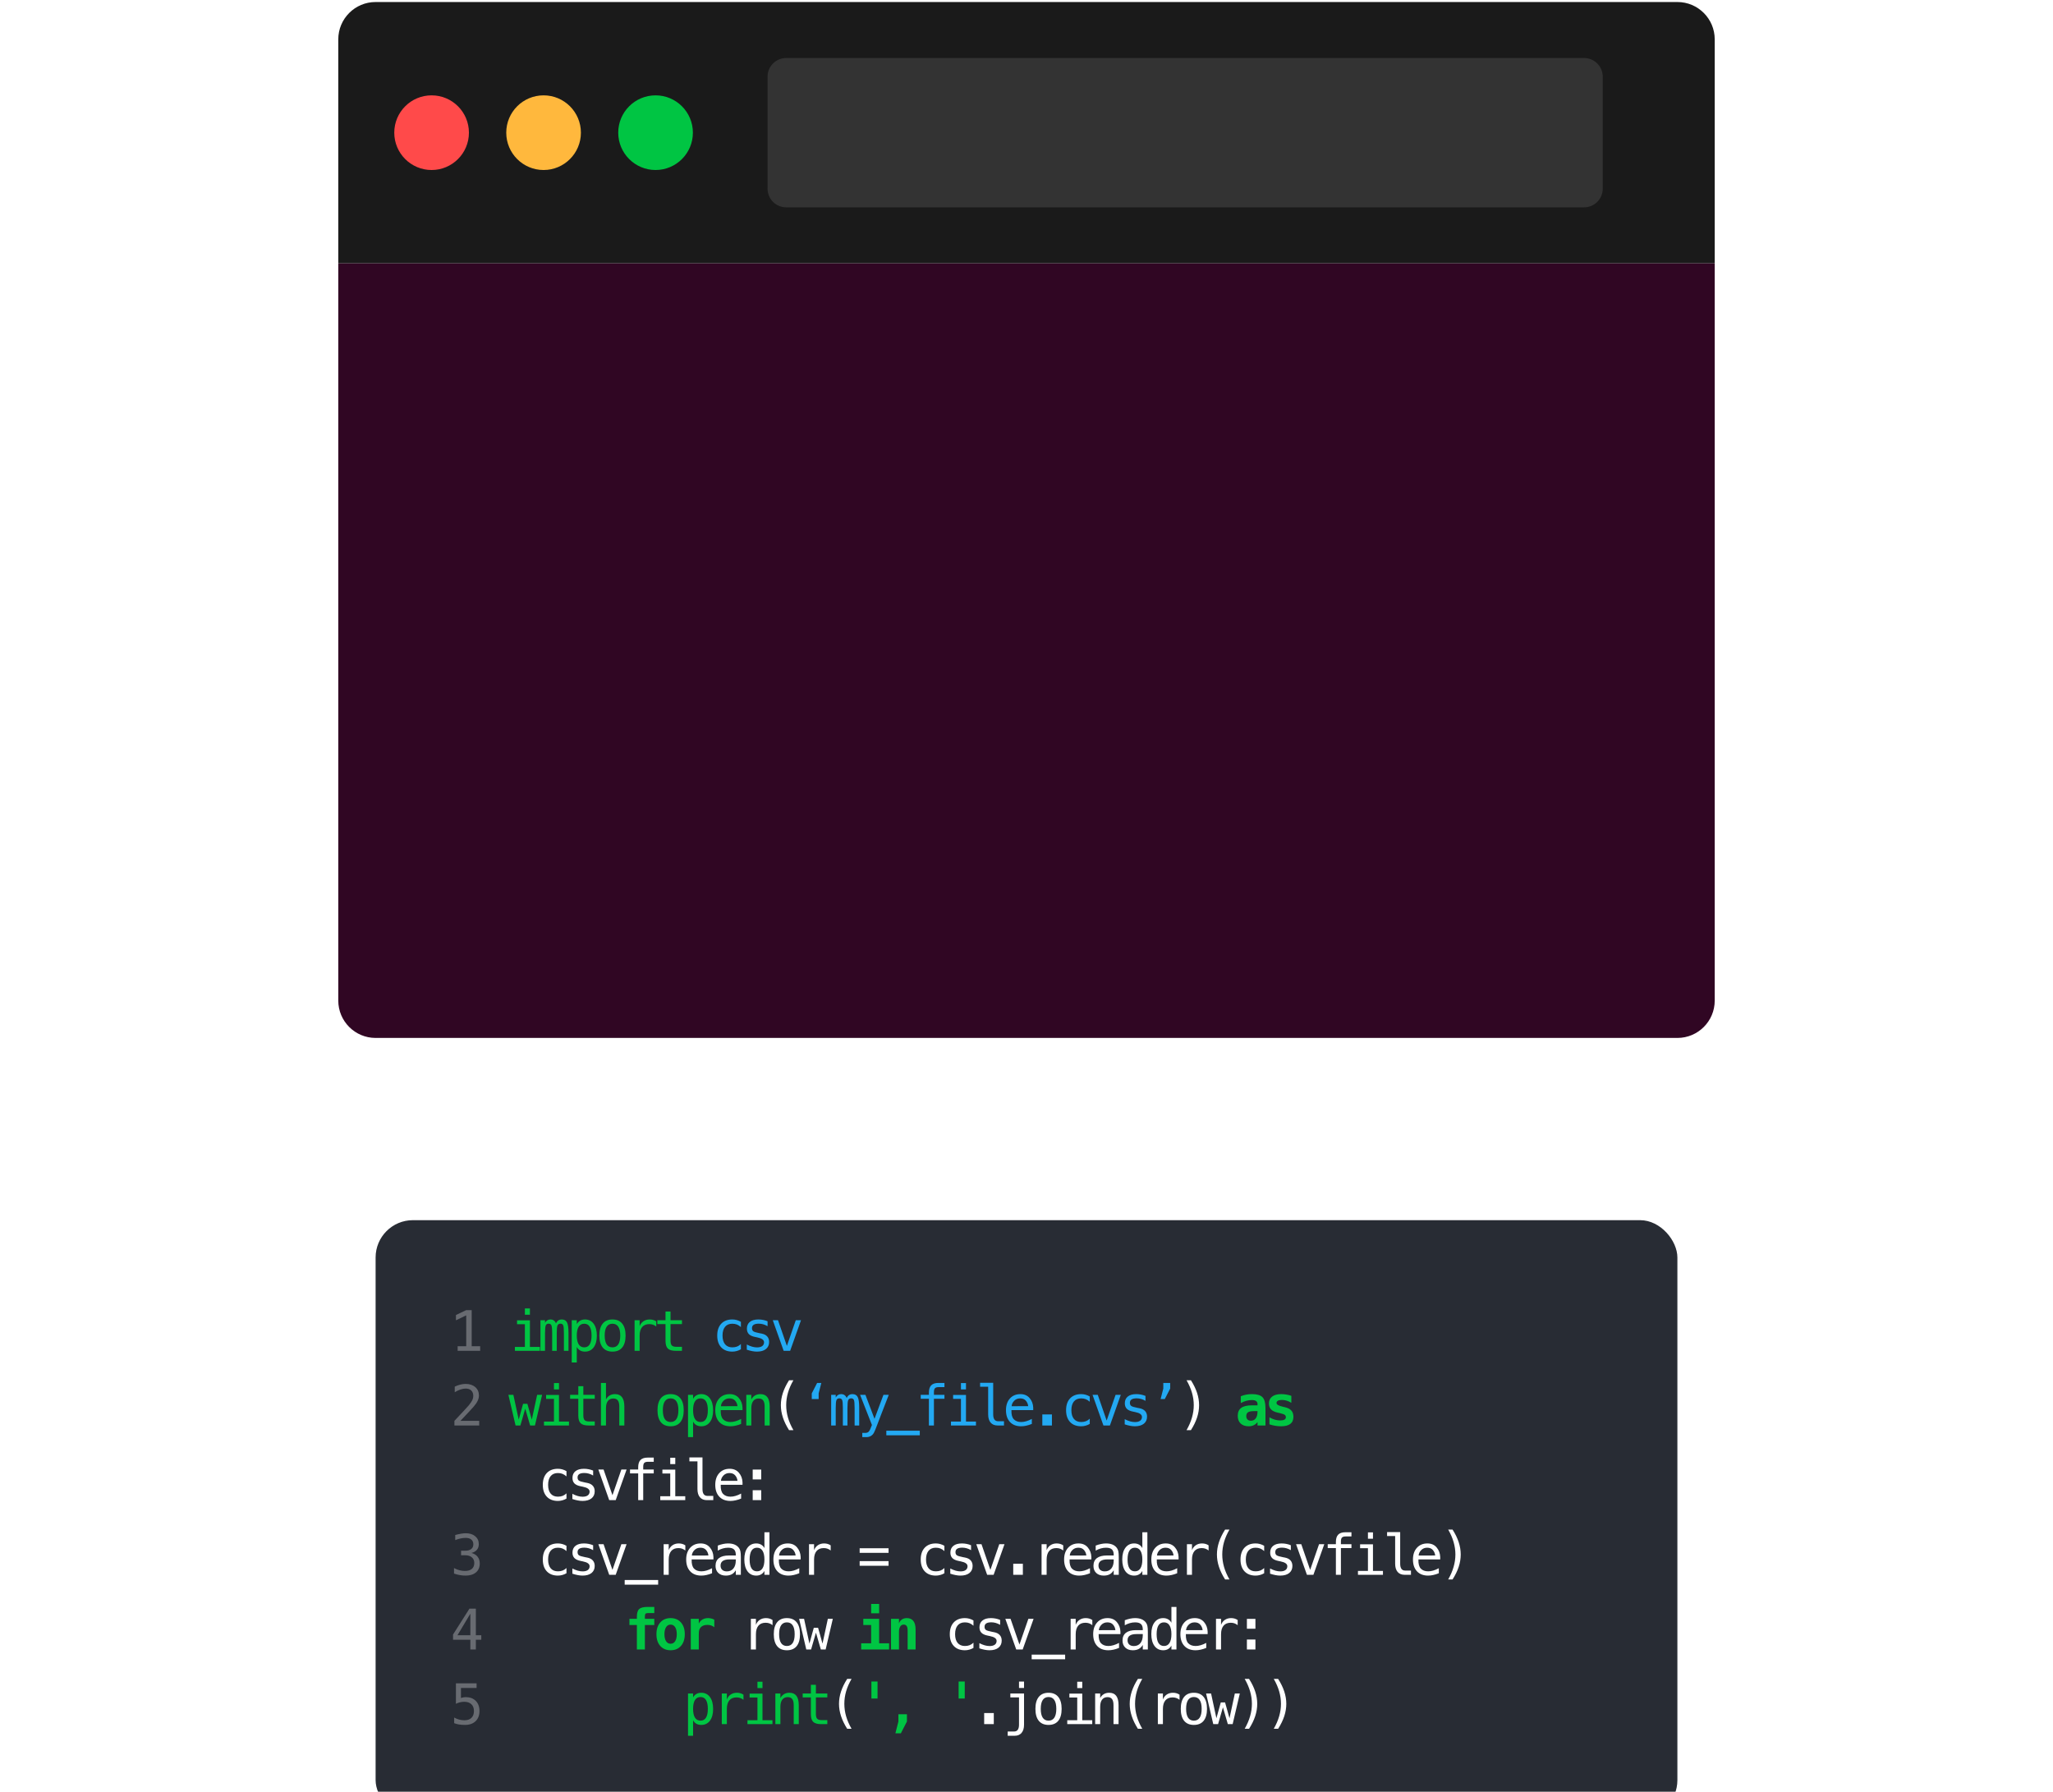 <svg width="440" height="384" viewBox="0 0 440 384" fill="none" xmlns="http://www.w3.org/2000/svg">
<path d="M72.5 8.433C72.5 4.014 76.082 0.433 80.5 0.433H359.5C363.918 0.433 367.5 4.014 367.5 8.433V56.433H72.5V8.433Z" fill="#1A1A1A"/>
<g clip-path="url(#clip0_1508_21499)">
<path fill-rule="evenodd" clip-rule="evenodd" d="M92.5 36.433C96.918 36.433 100.5 32.851 100.5 28.433C100.5 24.014 96.918 20.433 92.5 20.433C88.082 20.433 84.5 24.014 84.5 28.433C84.5 32.851 88.082 36.433 92.5 36.433Z" fill="#FF4A4A"/>
<path fill-rule="evenodd" clip-rule="evenodd" d="M116.5 36.433C120.918 36.433 124.5 32.851 124.5 28.433C124.5 24.014 120.918 20.433 116.5 20.433C112.082 20.433 108.5 24.014 108.5 28.433C108.5 32.851 112.082 36.433 116.5 36.433Z" fill="#FFB83D"/>
<path fill-rule="evenodd" clip-rule="evenodd" d="M140.5 36.433C144.918 36.433 148.5 32.851 148.5 28.433C148.5 24.014 144.918 20.433 140.5 20.433C136.082 20.433 132.5 24.014 132.5 28.433C132.5 32.851 136.082 36.433 140.5 36.433Z" fill="#00C543"/>
</g>
<path opacity="0.85" fill-rule="evenodd" clip-rule="evenodd" d="M168.5 12.433C166.291 12.433 164.5 14.223 164.5 16.433V40.433C164.5 42.642 166.291 44.433 168.5 44.433H339.5C341.709 44.433 343.5 42.642 343.5 40.433V16.433C343.5 14.223 341.709 12.433 339.5 12.433H168.5Z" fill="#383838"/>
<path d="M72.5 56.433H367.5V214.433C367.5 218.851 363.918 222.433 359.5 222.433H80.5C76.082 222.433 72.5 218.851 72.5 214.433V56.433Z" fill="#300623"/>
<g filter="url(#filter0_dddddd_1508_21499)">
<rect x="80.5" y="75.433" width="279" height="128" rx="8" fill="#282C34"/>
<path d="M98.082 102.442H99.922V95.833L97.719 96.894V95.757L99.91 94.714H101.094V102.442H102.91V103.433H98.082V102.442ZM98.686 118.437H102.705V119.433H97.391V118.437C98.121 117.667 98.76 116.987 99.307 116.397C99.853 115.808 100.23 115.392 100.438 115.149C100.828 114.673 101.092 114.288 101.229 113.995C101.365 113.698 101.434 113.396 101.434 113.087C101.434 112.599 101.289 112.216 101 111.938C100.715 111.661 100.322 111.522 99.822 111.522C99.467 111.522 99.094 111.587 98.703 111.716C98.312 111.845 97.898 112.04 97.461 112.302V111.106C97.863 110.915 98.258 110.771 98.644 110.673C99.035 110.575 99.42 110.526 99.799 110.526C100.654 110.526 101.342 110.755 101.861 111.212C102.385 111.665 102.646 112.261 102.646 112.999C102.646 113.374 102.559 113.749 102.383 114.124C102.211 114.499 101.93 114.913 101.539 115.366C101.32 115.62 101.002 115.972 100.584 116.421C100.17 116.87 99.537 117.542 98.686 118.437ZM101.047 146.751C101.621 146.903 102.061 147.175 102.365 147.565C102.67 147.952 102.822 148.437 102.822 149.019C102.822 149.823 102.551 150.456 102.008 150.917C101.469 151.374 100.721 151.603 99.764 151.603C99.361 151.603 98.951 151.565 98.533 151.491C98.115 151.417 97.705 151.31 97.303 151.169V149.991C97.701 150.198 98.094 150.353 98.481 150.454C98.867 150.556 99.252 150.606 99.635 150.606C100.283 150.606 100.781 150.46 101.129 150.167C101.477 149.874 101.65 149.452 101.65 148.901C101.65 148.394 101.477 147.991 101.129 147.694C100.781 147.394 100.311 147.243 99.717 147.243H98.814V146.271H99.717C100.26 146.271 100.684 146.151 100.988 145.913C101.293 145.675 101.445 145.343 101.445 144.917C101.445 144.468 101.303 144.124 101.018 143.886C100.736 143.644 100.334 143.522 99.811 143.522C99.463 143.522 99.103 143.562 98.732 143.64C98.361 143.718 97.973 143.835 97.566 143.991V142.901C98.039 142.776 98.459 142.683 98.826 142.62C99.197 142.558 99.525 142.526 99.811 142.526C100.662 142.526 101.342 142.741 101.85 143.171C102.361 143.597 102.617 144.163 102.617 144.87C102.617 145.351 102.482 145.751 102.213 146.071C101.947 146.392 101.559 146.618 101.047 146.751ZM100.807 159.763L98.047 164.386H100.807V159.763ZM100.613 158.685H101.984V164.386H103.15V165.347H101.984V167.433H100.807V165.347H97.098V164.228L100.613 158.685ZM97.713 174.685H102.143V175.681H98.791V177.831C98.959 177.769 99.127 177.724 99.295 177.696C99.467 177.665 99.639 177.649 99.811 177.649C100.717 177.649 101.436 177.917 101.967 178.452C102.498 178.987 102.764 179.712 102.764 180.626C102.764 181.548 102.484 182.274 101.926 182.806C101.371 183.337 100.611 183.603 99.647 183.603C99.182 183.603 98.756 183.571 98.369 183.509C97.986 183.446 97.643 183.353 97.338 183.228V182.026C97.697 182.222 98.059 182.368 98.422 182.466C98.785 182.56 99.156 182.606 99.535 182.606C100.188 182.606 100.689 182.435 101.041 182.091C101.396 181.747 101.574 181.259 101.574 180.626C101.574 180.001 101.391 179.515 101.023 179.167C100.66 178.819 100.152 178.646 99.5 178.646C99.184 178.646 98.875 178.683 98.574 178.757C98.273 178.827 97.986 178.935 97.713 179.079V174.685Z" fill="white" fill-opacity="0.3"/>
<path d="M110.812 96.894H113.572V102.595H115.711V103.433H110.355V102.595H112.494V97.731H110.812V96.894ZM112.494 94.345H113.572V95.704H112.494V94.345ZM119.152 97.538C119.285 97.257 119.453 97.05 119.656 96.917C119.863 96.78 120.111 96.712 120.4 96.712C120.928 96.712 121.299 96.917 121.514 97.327C121.732 97.733 121.842 98.501 121.842 99.63V103.433H120.857V99.677C120.857 98.751 120.805 98.177 120.699 97.954C120.598 97.728 120.41 97.614 120.137 97.614C119.824 97.614 119.609 97.735 119.492 97.978C119.379 98.216 119.322 98.782 119.322 99.677V103.433H118.338V99.677C118.338 98.739 118.281 98.161 118.168 97.942C118.059 97.724 117.859 97.614 117.57 97.614C117.285 97.614 117.086 97.735 116.973 97.978C116.863 98.216 116.809 98.782 116.809 99.677V103.433H115.83V96.87H116.809V97.433C116.938 97.198 117.098 97.02 117.289 96.899C117.484 96.774 117.705 96.712 117.951 96.712C118.248 96.712 118.494 96.78 118.689 96.917C118.889 97.054 119.043 97.261 119.152 97.538ZM123.619 102.606V105.929H122.535V96.87H123.619V97.708C123.799 97.384 124.037 97.138 124.334 96.97C124.635 96.798 124.98 96.712 125.371 96.712C126.164 96.712 126.785 97.019 127.234 97.632C127.688 98.245 127.914 99.095 127.914 100.181C127.914 101.247 127.688 102.085 127.234 102.694C126.781 103.3 126.16 103.603 125.371 103.603C124.973 103.603 124.623 103.519 124.322 103.351C124.025 103.179 123.791 102.931 123.619 102.606ZM126.783 100.157C126.783 99.321 126.65 98.69 126.385 98.265C126.123 97.839 125.732 97.626 125.213 97.626C124.689 97.626 124.293 97.841 124.023 98.27C123.754 98.696 123.619 99.325 123.619 100.157C123.619 100.985 123.754 101.614 124.023 102.044C124.293 102.474 124.689 102.688 125.213 102.688C125.732 102.688 126.123 102.476 126.385 102.05C126.65 101.624 126.783 100.993 126.783 100.157ZM131.262 97.626C130.715 97.626 130.301 97.839 130.02 98.265C129.738 98.69 129.598 99.321 129.598 100.157C129.598 100.989 129.738 101.62 130.02 102.05C130.301 102.476 130.715 102.688 131.262 102.688C131.812 102.688 132.229 102.476 132.51 102.05C132.791 101.62 132.932 100.989 132.932 100.157C132.932 99.321 132.791 98.69 132.51 98.265C132.229 97.839 131.812 97.626 131.262 97.626ZM131.262 96.712C132.172 96.712 132.867 97.007 133.348 97.597C133.832 98.186 134.074 99.04 134.074 100.157C134.074 101.278 133.834 102.134 133.354 102.724C132.873 103.31 132.176 103.603 131.262 103.603C130.352 103.603 129.656 103.31 129.176 102.724C128.695 102.134 128.455 101.278 128.455 100.157C128.455 99.04 128.695 98.186 129.176 97.597C129.656 97.007 130.352 96.712 131.262 96.712ZM140.65 98.224C140.42 98.044 140.186 97.913 139.947 97.831C139.709 97.749 139.447 97.708 139.162 97.708C138.49 97.708 137.977 97.919 137.621 98.341C137.266 98.763 137.088 99.372 137.088 100.169V103.433H136.004V96.87H137.088V98.153C137.268 97.689 137.543 97.333 137.914 97.087C138.289 96.837 138.732 96.712 139.244 96.712C139.51 96.712 139.758 96.745 139.988 96.811C140.219 96.878 140.439 96.981 140.65 97.122V98.224ZM143.711 95.007V96.87H146.16V97.708H143.711V101.271C143.711 101.755 143.803 102.093 143.986 102.284C144.17 102.476 144.49 102.571 144.947 102.571H146.16V103.433H144.842C144.033 103.433 143.463 103.271 143.131 102.946C142.799 102.622 142.633 102.063 142.633 101.271V97.708H140.881V96.87H142.633V95.007H143.711ZM108.961 112.87H110.027L111.17 118.173L112.107 114.786H113.027L113.977 118.173L115.119 112.87H116.186L114.65 119.433H113.619L112.57 115.835L111.527 119.433H110.496L108.961 112.87ZM117.043 112.894H119.803V118.595H121.941V119.433H116.586V118.595H118.725V113.731H117.043V112.894ZM118.725 110.345H119.803V111.704H118.725V110.345ZM125.02 111.007V112.87H127.469V113.708H125.02V117.271C125.02 117.755 125.111 118.093 125.295 118.284C125.479 118.476 125.799 118.571 126.256 118.571H127.469V119.433H126.15C125.342 119.433 124.771 119.271 124.439 118.946C124.107 118.622 123.941 118.063 123.941 117.271V113.708H122.189V112.87H123.941V111.007H125.02ZM133.811 115.366V119.433H132.727V115.366C132.727 114.776 132.623 114.343 132.416 114.065C132.209 113.788 131.885 113.649 131.443 113.649C130.939 113.649 130.551 113.829 130.277 114.188C130.008 114.544 129.873 115.056 129.873 115.724V119.433H128.795V110.315H129.873V113.854C130.064 113.479 130.324 113.196 130.652 113.005C130.98 112.81 131.369 112.712 131.818 112.712C132.486 112.712 132.984 112.933 133.312 113.374C133.645 113.812 133.811 114.476 133.811 115.366ZM143.723 113.626C143.176 113.626 142.762 113.839 142.48 114.265C142.199 114.69 142.059 115.321 142.059 116.157C142.059 116.989 142.199 117.62 142.48 118.05C142.762 118.476 143.176 118.688 143.723 118.688C144.273 118.688 144.689 118.476 144.971 118.05C145.252 117.62 145.393 116.989 145.393 116.157C145.393 115.321 145.252 114.69 144.971 114.265C144.689 113.839 144.273 113.626 143.723 113.626ZM143.723 112.712C144.633 112.712 145.328 113.007 145.809 113.597C146.293 114.187 146.535 115.04 146.535 116.157C146.535 117.278 146.295 118.134 145.814 118.724C145.334 119.31 144.637 119.603 143.723 119.603C142.812 119.603 142.117 119.31 141.637 118.724C141.156 118.134 140.916 117.278 140.916 116.157C140.916 115.04 141.156 114.187 141.637 113.597C142.117 113.007 142.812 112.712 143.723 112.712ZM148.541 118.606V121.929H147.457V112.87H148.541V113.708C148.721 113.384 148.959 113.138 149.256 112.97C149.557 112.798 149.902 112.712 150.293 112.712C151.086 112.712 151.707 113.019 152.156 113.632C152.609 114.245 152.836 115.095 152.836 116.181C152.836 117.247 152.609 118.085 152.156 118.694C151.703 119.3 151.082 119.603 150.293 119.603C149.895 119.603 149.545 119.519 149.244 119.351C148.947 119.179 148.713 118.931 148.541 118.606ZM151.705 116.157C151.705 115.321 151.572 114.69 151.307 114.265C151.045 113.839 150.654 113.626 150.135 113.626C149.611 113.626 149.215 113.841 148.945 114.271C148.676 114.696 148.541 115.325 148.541 116.157C148.541 116.985 148.676 117.614 148.945 118.044C149.215 118.474 149.611 118.688 150.135 118.688C150.654 118.688 151.045 118.476 151.307 118.05C151.572 117.624 151.705 116.993 151.705 116.157ZM159.137 115.612V116.14H154.467V116.175C154.436 117.069 154.605 117.712 154.977 118.103C155.352 118.493 155.879 118.688 156.559 118.688C156.902 118.688 157.262 118.634 157.637 118.524C158.012 118.415 158.412 118.249 158.838 118.026V119.099C158.428 119.267 158.031 119.392 157.648 119.474C157.27 119.56 156.902 119.603 156.547 119.603C155.527 119.603 154.73 119.298 154.156 118.688C153.582 118.075 153.295 117.231 153.295 116.157C153.295 115.11 153.576 114.274 154.139 113.649C154.701 113.024 155.451 112.712 156.389 112.712C157.225 112.712 157.883 112.995 158.363 113.562C158.848 114.128 159.105 114.812 159.137 115.612ZM158.059 115.296C158.012 114.843 157.846 114.452 157.561 114.124C157.279 113.792 156.873 113.626 156.342 113.626C155.822 113.626 155.395 113.798 155.059 114.142C154.723 114.485 154.539 114.872 154.508 115.302L158.059 115.296ZM164.963 115.366V119.433H163.879V115.366C163.879 114.776 163.775 114.343 163.568 114.065C163.361 113.788 163.037 113.649 162.596 113.649C162.092 113.649 161.703 113.829 161.43 114.188C161.16 114.544 161.025 115.056 161.025 115.724V119.433H159.947V112.87H161.025V113.854C161.217 113.479 161.477 113.196 161.805 113.005C162.133 112.81 162.521 112.712 162.971 112.712C163.639 112.712 164.137 112.933 164.465 113.374C164.797 113.812 164.963 114.476 164.963 115.366ZM268.824 116.351C268.184 116.351 267.736 116.433 267.482 116.597C267.229 116.761 267.102 117.042 267.102 117.44C267.102 117.737 267.189 117.974 267.365 118.149C267.541 118.325 267.779 118.413 268.08 118.413C268.533 118.413 268.885 118.243 269.135 117.903C269.385 117.56 269.51 117.081 269.51 116.468V116.351H268.824ZM271.215 115.688V119.433H269.51V118.7C269.303 118.989 269.037 119.212 268.713 119.368C268.389 119.524 268.031 119.603 267.641 119.603C266.895 119.603 266.312 119.405 265.895 119.011C265.48 118.616 265.273 118.065 265.273 117.358C265.273 116.593 265.521 116.028 266.018 115.665C266.514 115.298 267.281 115.114 268.32 115.114H269.51V114.827C269.51 114.55 269.408 114.341 269.205 114.2C269.006 114.056 268.711 113.983 268.32 113.983C267.91 113.983 267.512 114.036 267.125 114.142C266.742 114.243 266.342 114.407 265.924 114.634V113.169C266.303 113.013 266.688 112.897 267.078 112.823C267.469 112.749 267.883 112.712 268.32 112.712C269.387 112.712 270.135 112.929 270.564 113.362C270.998 113.796 271.215 114.571 271.215 115.688ZM276.76 113.075V114.575C276.443 114.372 276.113 114.22 275.77 114.118C275.43 114.013 275.088 113.96 274.744 113.96C274.361 113.96 274.072 114.017 273.877 114.13C273.682 114.239 273.584 114.403 273.584 114.622C273.584 114.935 274.002 115.188 274.838 115.384L274.902 115.401L275.395 115.519C276.02 115.667 276.477 115.907 276.766 116.239C277.059 116.567 277.205 117.013 277.205 117.575C277.205 118.251 276.982 118.759 276.537 119.099C276.096 119.435 275.43 119.603 274.539 119.603C274.145 119.603 273.74 119.567 273.326 119.497C272.912 119.431 272.492 119.329 272.066 119.192V117.692C272.445 117.907 272.83 118.071 273.221 118.185C273.615 118.298 273.996 118.354 274.363 118.354C274.766 118.354 275.07 118.296 275.277 118.179C275.484 118.062 275.588 117.892 275.588 117.669C275.588 117.45 275.514 117.282 275.365 117.165C275.221 117.048 274.873 116.923 274.322 116.79L273.848 116.685C273.191 116.536 272.713 116.304 272.412 115.987C272.111 115.671 271.961 115.247 271.961 114.716C271.961 114.083 272.189 113.591 272.646 113.239C273.104 112.888 273.746 112.712 274.574 112.712C274.945 112.712 275.314 112.743 275.682 112.806C276.053 112.864 276.412 112.954 276.76 113.075ZM138.213 160.296V160.87H140.229V162.188H138.213V167.433H136.496V162.188H134.902V160.87H136.496V160.413C136.496 159.624 136.66 159.077 136.988 158.772C137.316 158.468 137.926 158.315 138.816 158.315H140.229V159.634H138.887C138.629 159.634 138.453 159.681 138.359 159.774C138.27 159.868 138.221 160.042 138.213 160.296ZM143.723 162.106C143.312 162.106 142.99 162.288 142.756 162.651C142.521 163.011 142.404 163.513 142.404 164.157C142.404 164.802 142.521 165.306 142.756 165.669C142.99 166.028 143.312 166.208 143.723 166.208C144.137 166.208 144.461 166.028 144.695 165.669C144.93 165.306 145.047 164.802 145.047 164.157C145.047 163.513 144.93 163.011 144.695 162.651C144.461 162.288 144.137 162.106 143.723 162.106ZM140.688 164.157C140.688 163.099 140.961 162.261 141.508 161.644C142.059 161.022 142.797 160.712 143.723 160.712C144.652 160.712 145.391 161.022 145.938 161.644C146.488 162.261 146.764 163.099 146.764 164.157C146.764 165.216 146.488 166.056 145.938 166.677C145.391 167.294 144.652 167.603 143.723 167.603C142.797 167.603 142.059 167.294 141.508 166.677C140.961 166.056 140.688 165.216 140.688 164.157ZM153.088 162.681C152.9 162.509 152.68 162.38 152.426 162.294C152.176 162.208 151.9 162.165 151.6 162.165C151.236 162.165 150.918 162.229 150.645 162.358C150.375 162.483 150.166 162.667 150.018 162.909C149.924 163.058 149.857 163.237 149.818 163.448C149.783 163.659 149.766 163.979 149.766 164.409V167.433H148.049V160.87H149.766V161.89C149.934 161.515 150.191 161.226 150.539 161.022C150.887 160.815 151.293 160.712 151.758 160.712C151.992 160.712 152.221 160.741 152.443 160.8C152.67 160.854 152.885 160.937 153.088 161.046V162.681ZM185.021 160.87H188.42V166.114H190.553V167.433H184.564V166.114H186.703V162.188H185.021V160.87ZM186.703 157.677H188.42V159.681H186.703V157.677ZM196.232 163.173V167.433H194.527V163.437C194.527 162.96 194.459 162.62 194.322 162.417C194.189 162.21 193.971 162.106 193.666 162.106C193.357 162.106 193.113 162.245 192.934 162.522C192.758 162.8 192.67 163.185 192.67 163.677V167.433H190.965V160.87H192.67V161.854C192.791 161.491 192.998 161.21 193.291 161.011C193.584 160.812 193.938 160.712 194.352 160.712C194.973 160.712 195.441 160.919 195.758 161.333C196.074 161.743 196.232 162.356 196.232 163.173ZM148.541 182.606V185.929H147.457V176.87H148.541V177.708C148.721 177.384 148.959 177.138 149.256 176.97C149.557 176.798 149.902 176.712 150.293 176.712C151.086 176.712 151.707 177.019 152.156 177.632C152.609 178.245 152.836 179.095 152.836 180.181C152.836 181.247 152.609 182.085 152.156 182.694C151.703 183.3 151.082 183.603 150.293 183.603C149.895 183.603 149.545 183.519 149.244 183.351C148.947 183.179 148.713 182.931 148.541 182.606ZM151.705 180.157C151.705 179.321 151.572 178.69 151.307 178.265C151.045 177.839 150.654 177.626 150.135 177.626C149.611 177.626 149.215 177.841 148.945 178.271C148.676 178.696 148.541 179.325 148.541 180.157C148.541 180.985 148.676 181.614 148.945 182.044C149.215 182.474 149.611 182.688 150.135 182.688C150.654 182.688 151.045 182.476 151.307 182.05C151.572 181.624 151.705 180.993 151.705 180.157ZM159.342 178.224C159.111 178.044 158.877 177.913 158.639 177.831C158.4 177.749 158.139 177.708 157.854 177.708C157.182 177.708 156.668 177.919 156.312 178.341C155.957 178.763 155.779 179.372 155.779 180.169V183.433H154.695V176.87H155.779V178.153C155.959 177.688 156.234 177.333 156.605 177.087C156.98 176.837 157.424 176.712 157.936 176.712C158.201 176.712 158.449 176.745 158.68 176.812C158.91 176.878 159.131 176.981 159.342 177.122V178.224ZM160.656 176.894H163.416V182.595H165.555V183.433H160.199V182.595H162.338V177.731H160.656V176.894ZM162.338 174.345H163.416V175.704H162.338V174.345ZM171.193 179.366V183.433H170.109V179.366C170.109 178.776 170.006 178.343 169.799 178.065C169.592 177.788 169.268 177.649 168.826 177.649C168.322 177.649 167.934 177.829 167.66 178.188C167.391 178.544 167.256 179.056 167.256 179.724V183.433H166.178V176.87H167.256V177.854C167.447 177.479 167.707 177.196 168.035 177.005C168.363 176.81 168.752 176.712 169.201 176.712C169.869 176.712 170.367 176.933 170.695 177.374C171.027 177.812 171.193 178.476 171.193 179.366ZM174.863 175.007V176.87H177.312V177.708H174.863V181.271C174.863 181.755 174.955 182.093 175.139 182.284C175.322 182.476 175.643 182.571 176.1 182.571H177.312V183.433H175.994C175.186 183.433 174.615 183.271 174.283 182.946C173.951 182.622 173.785 182.063 173.785 181.271V177.708H172.033V176.87H173.785V175.007H174.863ZM188.074 174.304V177.954H186.762V174.304H188.074ZM192.547 181.317H194.375V182.87L193.074 185.396L191.902 185.401L192.547 182.87V181.317ZM206.766 174.304V177.954H205.453V174.304H206.766Z" fill="#00C543"/>
<path d="M170.045 109.741C169.525 110.632 169.137 111.521 168.879 112.407C168.625 113.29 168.498 114.181 168.498 115.079C168.498 115.974 168.625 116.864 168.879 117.751C169.137 118.638 169.525 119.53 170.045 120.429H169.107C168.518 119.499 168.078 118.595 167.789 117.716C167.5 116.833 167.355 115.954 167.355 115.079C167.355 114.208 167.5 113.331 167.789 112.448C168.078 111.565 168.518 110.663 169.107 109.741H170.045ZM254.301 109.741H255.238C255.828 110.663 256.268 111.565 256.557 112.448C256.846 113.331 256.99 114.208 256.99 115.079C256.99 115.958 256.846 116.839 256.557 117.722C256.268 118.604 255.828 119.507 255.238 120.429H254.301C254.82 119.522 255.207 118.626 255.461 117.739C255.719 116.853 255.848 115.966 255.848 115.079C255.848 114.188 255.719 113.3 255.461 112.413C255.207 111.526 254.82 110.636 254.301 109.741ZM121.408 135.099C121.119 135.267 120.82 135.392 120.512 135.474C120.207 135.56 119.895 135.603 119.574 135.603C118.559 135.603 117.764 135.298 117.189 134.688C116.619 134.079 116.334 133.235 116.334 132.157C116.334 131.079 116.619 130.235 117.189 129.626C117.764 129.017 118.559 128.712 119.574 128.712C119.891 128.712 120.199 128.753 120.5 128.835C120.801 128.917 121.104 129.044 121.408 129.216V130.347C121.123 130.093 120.836 129.909 120.547 129.796C120.262 129.683 119.938 129.626 119.574 129.626C118.898 129.626 118.379 129.845 118.016 130.282C117.652 130.72 117.471 131.345 117.471 132.157C117.471 132.966 117.652 133.591 118.016 134.032C118.383 134.47 118.902 134.688 119.574 134.688C119.949 134.688 120.285 134.632 120.582 134.519C120.879 134.401 121.154 134.222 121.408 133.979V135.099ZM127.123 129.099V130.153C126.814 129.974 126.504 129.839 126.191 129.749C125.879 129.659 125.561 129.614 125.236 129.614C124.748 129.614 124.383 129.694 124.141 129.854C123.902 130.011 123.783 130.251 123.783 130.575C123.783 130.868 123.873 131.087 124.053 131.231C124.232 131.376 124.68 131.517 125.395 131.653L125.828 131.735C126.363 131.837 126.768 132.04 127.041 132.345C127.318 132.649 127.457 133.046 127.457 133.534C127.457 134.183 127.227 134.69 126.766 135.058C126.305 135.421 125.664 135.603 124.844 135.603C124.52 135.603 124.18 135.567 123.824 135.497C123.469 135.431 123.084 135.329 122.67 135.192V134.079C123.072 134.286 123.457 134.442 123.824 134.548C124.191 134.649 124.539 134.7 124.867 134.7C125.344 134.7 125.713 134.604 125.975 134.413C126.236 134.218 126.367 133.946 126.367 133.599C126.367 133.099 125.889 132.753 124.932 132.562L124.885 132.55L124.48 132.468C123.859 132.347 123.406 132.144 123.121 131.858C122.836 131.569 122.693 131.177 122.693 130.681C122.693 130.052 122.906 129.567 123.332 129.228C123.758 128.884 124.365 128.712 125.154 128.712C125.506 128.712 125.844 128.745 126.168 128.812C126.492 128.874 126.811 128.97 127.123 129.099ZM128.238 128.87H129.357L131.262 134.378L133.172 128.87H134.291L131.959 135.433H130.57L128.238 128.87ZM140.111 126.315V127.212H138.887C138.5 127.212 138.23 127.292 138.078 127.452C137.93 127.608 137.855 127.888 137.855 128.29V128.87H140.111V129.708H137.855V135.433H136.777V129.708H135.025V128.87H136.777V128.413C136.777 127.694 136.941 127.165 137.27 126.825C137.602 126.485 138.117 126.315 138.816 126.315H140.111ZM141.965 128.894H144.725V134.595H146.863V135.433H141.508V134.595H143.646V129.731H141.965V128.894ZM143.646 126.345H144.725V127.704H143.646V126.345ZM150.557 133.06C150.557 133.544 150.645 133.909 150.82 134.155C151 134.401 151.264 134.524 151.611 134.524H152.871V135.433H151.506C150.861 135.433 150.361 135.228 150.006 134.817C149.654 134.403 149.479 133.817 149.479 133.06V127.124H147.75V126.28H150.557V133.06ZM159.137 131.612V132.14H154.467V132.175C154.436 133.069 154.605 133.712 154.977 134.103C155.352 134.493 155.879 134.688 156.559 134.688C156.902 134.688 157.262 134.634 157.637 134.524C158.012 134.415 158.412 134.249 158.838 134.026V135.099C158.428 135.267 158.031 135.392 157.648 135.474C157.27 135.56 156.902 135.603 156.547 135.603C155.527 135.603 154.73 135.298 154.156 134.688C153.582 134.075 153.295 133.231 153.295 132.157C153.295 131.11 153.576 130.274 154.139 129.649C154.701 129.024 155.451 128.712 156.389 128.712C157.225 128.712 157.883 128.995 158.363 129.562C158.848 130.128 159.105 130.812 159.137 131.612ZM158.059 131.296C158.012 130.843 157.846 130.452 157.561 130.124C157.279 129.792 156.873 129.626 156.342 129.626C155.822 129.626 155.395 129.798 155.059 130.142C154.723 130.485 154.539 130.872 154.508 131.302L158.059 131.296ZM161.318 128.876H163.146V130.991H161.318V128.876ZM161.318 133.3H163.146V135.433H161.318V133.3ZM121.408 151.099C121.119 151.267 120.82 151.392 120.512 151.474C120.207 151.56 119.895 151.603 119.574 151.603C118.559 151.603 117.764 151.298 117.189 150.688C116.619 150.079 116.334 149.235 116.334 148.157C116.334 147.079 116.619 146.235 117.189 145.626C117.764 145.017 118.559 144.712 119.574 144.712C119.891 144.712 120.199 144.753 120.5 144.835C120.801 144.917 121.104 145.044 121.408 145.216V146.347C121.123 146.093 120.836 145.909 120.547 145.796C120.262 145.683 119.938 145.626 119.574 145.626C118.898 145.626 118.379 145.845 118.016 146.282C117.652 146.72 117.471 147.345 117.471 148.157C117.471 148.966 117.652 149.591 118.016 150.032C118.383 150.47 118.902 150.688 119.574 150.688C119.949 150.688 120.285 150.632 120.582 150.519C120.879 150.401 121.154 150.222 121.408 149.979V151.099ZM127.123 145.099V146.153C126.814 145.974 126.504 145.839 126.191 145.749C125.879 145.659 125.561 145.614 125.236 145.614C124.748 145.614 124.383 145.694 124.141 145.854C123.902 146.011 123.783 146.251 123.783 146.575C123.783 146.868 123.873 147.087 124.053 147.231C124.232 147.376 124.68 147.517 125.395 147.653L125.828 147.735C126.363 147.837 126.768 148.04 127.041 148.345C127.318 148.649 127.457 149.046 127.457 149.534C127.457 150.183 127.227 150.69 126.766 151.058C126.305 151.421 125.664 151.603 124.844 151.603C124.52 151.603 124.18 151.567 123.824 151.497C123.469 151.431 123.084 151.329 122.67 151.192V150.079C123.072 150.286 123.457 150.442 123.824 150.548C124.191 150.649 124.539 150.7 124.867 150.7C125.344 150.7 125.713 150.604 125.975 150.413C126.236 150.218 126.367 149.946 126.367 149.599C126.367 149.099 125.889 148.753 124.932 148.562L124.885 148.55L124.48 148.468C123.859 148.347 123.406 148.144 123.121 147.858C122.836 147.569 122.693 147.177 122.693 146.681C122.693 146.052 122.906 145.567 123.332 145.228C123.758 144.884 124.365 144.712 125.154 144.712C125.506 144.712 125.844 144.745 126.168 144.812C126.492 144.874 126.811 144.97 127.123 145.099ZM128.238 144.87H129.357L131.262 150.378L133.172 144.87H134.291L131.959 151.433H130.57L128.238 144.87ZM141.055 152.546V153.542H133.883V152.546H141.055ZM146.881 146.224C146.65 146.044 146.416 145.913 146.178 145.831C145.939 145.749 145.678 145.708 145.393 145.708C144.721 145.708 144.207 145.919 143.852 146.341C143.496 146.763 143.318 147.372 143.318 148.169V151.433H142.234V144.87H143.318V146.153C143.498 145.688 143.773 145.333 144.145 145.087C144.52 144.837 144.963 144.712 145.475 144.712C145.74 144.712 145.988 144.745 146.219 144.812C146.449 144.878 146.67 144.981 146.881 145.122V146.224ZM152.906 147.612V148.14H148.236V148.175C148.205 149.069 148.375 149.712 148.746 150.103C149.121 150.493 149.648 150.688 150.328 150.688C150.672 150.688 151.031 150.634 151.406 150.524C151.781 150.415 152.182 150.249 152.607 150.026V151.099C152.197 151.267 151.801 151.392 151.418 151.474C151.039 151.56 150.672 151.603 150.316 151.603C149.297 151.603 148.5 151.298 147.926 150.688C147.352 150.075 147.064 149.231 147.064 148.157C147.064 147.11 147.346 146.274 147.908 145.649C148.471 145.024 149.221 144.712 150.158 144.712C150.994 144.712 151.652 144.995 152.133 145.562C152.617 146.128 152.875 146.812 152.906 147.612ZM151.828 147.296C151.781 146.843 151.615 146.452 151.33 146.124C151.049 145.792 150.643 145.626 150.111 145.626C149.592 145.626 149.164 145.798 148.828 146.142C148.492 146.485 148.309 146.872 148.277 147.302L151.828 147.296ZM156.688 148.134H156.33C155.701 148.134 155.227 148.245 154.906 148.468C154.59 148.687 154.432 149.015 154.432 149.452C154.432 149.847 154.551 150.153 154.789 150.372C155.027 150.591 155.357 150.7 155.779 150.7C156.373 150.7 156.84 150.495 157.18 150.085C157.52 149.671 157.691 149.101 157.695 148.374V148.134H156.688ZM158.779 147.688V151.433H157.695V150.46C157.465 150.851 157.174 151.14 156.822 151.327C156.475 151.511 156.051 151.603 155.551 151.603C154.883 151.603 154.35 151.415 153.951 151.04C153.553 150.661 153.354 150.155 153.354 149.522C153.354 148.792 153.598 148.237 154.086 147.858C154.578 147.479 155.299 147.29 156.248 147.29H157.695V147.12C157.691 146.597 157.559 146.218 157.297 145.983C157.035 145.745 156.617 145.626 156.043 145.626C155.676 145.626 155.305 145.679 154.93 145.784C154.555 145.89 154.189 146.044 153.834 146.247V145.169C154.232 145.017 154.613 144.903 154.977 144.829C155.344 144.751 155.699 144.712 156.043 144.712C156.586 144.712 157.049 144.792 157.432 144.952C157.818 145.112 158.131 145.353 158.369 145.673C158.518 145.868 158.623 146.11 158.686 146.399C158.748 146.685 158.779 147.114 158.779 147.688ZM163.832 145.708V142.315H164.91V151.433H163.832V150.606C163.652 150.931 163.412 151.179 163.111 151.351C162.814 151.519 162.471 151.603 162.08 151.603C161.287 151.603 160.662 151.296 160.205 150.683C159.752 150.065 159.525 149.216 159.525 148.134C159.525 147.067 159.754 146.231 160.211 145.626C160.668 145.017 161.291 144.712 162.08 144.712C162.475 144.712 162.822 144.798 163.123 144.97C163.424 145.138 163.66 145.384 163.832 145.708ZM160.662 148.157C160.662 148.993 160.795 149.624 161.061 150.05C161.326 150.476 161.719 150.688 162.238 150.688C162.758 150.688 163.152 150.474 163.422 150.044C163.695 149.614 163.832 148.985 163.832 148.157C163.832 147.325 163.695 146.696 163.422 146.271C163.152 145.841 162.758 145.626 162.238 145.626C161.719 145.626 161.326 145.839 161.061 146.265C160.795 146.69 160.662 147.321 160.662 148.157ZM171.598 147.612V148.14H166.928V148.175C166.896 149.069 167.066 149.712 167.438 150.103C167.812 150.493 168.34 150.688 169.02 150.688C169.363 150.688 169.723 150.634 170.098 150.524C170.473 150.415 170.873 150.249 171.299 150.026V151.099C170.889 151.267 170.492 151.392 170.109 151.474C169.73 151.56 169.363 151.603 169.008 151.603C167.988 151.603 167.191 151.298 166.617 150.688C166.043 150.075 165.756 149.231 165.756 148.157C165.756 147.11 166.037 146.274 166.6 145.649C167.162 145.024 167.912 144.712 168.85 144.712C169.686 144.712 170.344 144.995 170.824 145.562C171.309 146.128 171.566 146.812 171.598 147.612ZM170.52 147.296C170.473 146.843 170.307 146.452 170.021 146.124C169.74 145.792 169.334 145.626 168.803 145.626C168.283 145.626 167.855 145.798 167.52 146.142C167.184 146.485 167 146.872 166.969 147.302L170.52 147.296ZM178.033 146.224C177.803 146.044 177.568 145.913 177.33 145.831C177.092 145.749 176.83 145.708 176.545 145.708C175.873 145.708 175.359 145.919 175.004 146.341C174.648 146.763 174.471 147.372 174.471 148.169V151.433H173.387V144.87H174.471V146.153C174.65 145.688 174.926 145.333 175.297 145.087C175.672 144.837 176.115 144.712 176.627 144.712C176.893 144.712 177.141 144.745 177.371 144.812C177.602 144.878 177.822 144.981 178.033 145.122V146.224ZM184.242 148.503H190.436V149.493H184.242V148.503ZM184.242 145.743H190.436V146.733H184.242V145.743ZM202.404 151.099C202.115 151.267 201.816 151.392 201.508 151.474C201.203 151.56 200.891 151.603 200.57 151.603C199.555 151.603 198.76 151.298 198.186 150.688C197.615 150.079 197.33 149.235 197.33 148.157C197.33 147.079 197.615 146.235 198.186 145.626C198.76 145.017 199.555 144.712 200.57 144.712C200.887 144.712 201.195 144.753 201.496 144.835C201.797 144.917 202.1 145.044 202.404 145.216V146.347C202.119 146.093 201.832 145.909 201.543 145.796C201.258 145.683 200.934 145.626 200.57 145.626C199.895 145.626 199.375 145.845 199.012 146.282C198.648 146.72 198.467 147.345 198.467 148.157C198.467 148.966 198.648 149.591 199.012 150.032C199.379 150.47 199.898 150.688 200.57 150.688C200.945 150.688 201.281 150.632 201.578 150.519C201.875 150.401 202.15 150.222 202.404 149.979V151.099ZM208.119 145.099V146.153C207.811 145.974 207.5 145.839 207.188 145.749C206.875 145.659 206.557 145.614 206.232 145.614C205.744 145.614 205.379 145.694 205.137 145.854C204.898 146.011 204.779 146.251 204.779 146.575C204.779 146.868 204.869 147.087 205.049 147.231C205.229 147.376 205.676 147.517 206.391 147.653L206.824 147.735C207.359 147.837 207.764 148.04 208.037 148.345C208.314 148.649 208.453 149.046 208.453 149.534C208.453 150.183 208.223 150.69 207.762 151.058C207.301 151.421 206.66 151.603 205.84 151.603C205.516 151.603 205.176 151.567 204.82 151.497C204.465 151.431 204.08 151.329 203.666 151.192V150.079C204.068 150.286 204.453 150.442 204.82 150.548C205.188 150.649 205.535 150.7 205.863 150.7C206.34 150.7 206.709 150.604 206.971 150.413C207.232 150.218 207.363 149.946 207.363 149.599C207.363 149.099 206.885 148.753 205.928 148.562L205.881 148.55L205.477 148.468C204.855 148.347 204.402 148.144 204.117 147.858C203.832 147.569 203.689 147.177 203.689 146.681C203.689 146.052 203.902 145.567 204.328 145.228C204.754 144.884 205.361 144.712 206.15 144.712C206.502 144.712 206.84 144.745 207.164 144.812C207.488 144.874 207.807 144.97 208.119 145.099ZM209.234 144.87H210.354L212.258 150.378L214.168 144.87H215.287L212.955 151.433H211.566L209.234 144.87ZM217.158 149.065H219.221V151.433H217.158V149.065ZM227.877 146.224C227.646 146.044 227.412 145.913 227.174 145.831C226.936 145.749 226.674 145.708 226.389 145.708C225.717 145.708 225.203 145.919 224.848 146.341C224.492 146.763 224.314 147.372 224.314 148.169V151.433H223.23V144.87H224.314V146.153C224.494 145.688 224.77 145.333 225.141 145.087C225.516 144.837 225.959 144.712 226.471 144.712C226.736 144.712 226.984 144.745 227.215 144.812C227.445 144.878 227.666 144.981 227.877 145.122V146.224ZM233.902 147.612V148.14H229.232V148.175C229.201 149.069 229.371 149.712 229.742 150.103C230.117 150.493 230.645 150.688 231.324 150.688C231.668 150.688 232.027 150.634 232.402 150.524C232.777 150.415 233.178 150.249 233.604 150.026V151.099C233.193 151.267 232.797 151.392 232.414 151.474C232.035 151.56 231.668 151.603 231.312 151.603C230.293 151.603 229.496 151.298 228.922 150.688C228.348 150.075 228.061 149.231 228.061 148.157C228.061 147.11 228.342 146.274 228.904 145.649C229.467 145.024 230.217 144.712 231.154 144.712C231.99 144.712 232.648 144.995 233.129 145.562C233.613 146.128 233.871 146.812 233.902 147.612ZM232.824 147.296C232.777 146.843 232.611 146.452 232.326 146.124C232.045 145.792 231.639 145.626 231.107 145.626C230.588 145.626 230.16 145.798 229.824 146.142C229.488 146.485 229.305 146.872 229.273 147.302L232.824 147.296ZM237.684 148.134H237.326C236.697 148.134 236.223 148.245 235.902 148.468C235.586 148.687 235.428 149.015 235.428 149.452C235.428 149.847 235.547 150.153 235.785 150.372C236.023 150.591 236.354 150.7 236.775 150.7C237.369 150.7 237.836 150.495 238.176 150.085C238.516 149.671 238.688 149.101 238.691 148.374V148.134H237.684ZM239.775 147.688V151.433H238.691V150.46C238.461 150.851 238.17 151.14 237.818 151.327C237.471 151.511 237.047 151.603 236.547 151.603C235.879 151.603 235.346 151.415 234.947 151.04C234.549 150.661 234.35 150.155 234.35 149.522C234.35 148.792 234.594 148.237 235.082 147.858C235.574 147.479 236.295 147.29 237.244 147.29H238.691V147.12C238.688 146.597 238.555 146.218 238.293 145.983C238.031 145.745 237.613 145.626 237.039 145.626C236.672 145.626 236.301 145.679 235.926 145.784C235.551 145.89 235.186 146.044 234.83 146.247V145.169C235.229 145.017 235.609 144.903 235.973 144.829C236.34 144.751 236.695 144.712 237.039 144.712C237.582 144.712 238.045 144.792 238.428 144.952C238.814 145.112 239.127 145.353 239.365 145.673C239.514 145.868 239.619 146.11 239.682 146.399C239.744 146.685 239.775 147.114 239.775 147.688ZM244.828 145.708V142.315H245.906V151.433H244.828V150.606C244.648 150.931 244.408 151.179 244.107 151.351C243.811 151.519 243.467 151.603 243.076 151.603C242.283 151.603 241.658 151.296 241.201 150.683C240.748 150.065 240.521 149.216 240.521 148.134C240.521 147.067 240.75 146.231 241.207 145.626C241.664 145.017 242.287 144.712 243.076 144.712C243.471 144.712 243.818 144.798 244.119 144.97C244.42 145.138 244.656 145.384 244.828 145.708ZM241.658 148.157C241.658 148.993 241.791 149.624 242.057 150.05C242.322 150.476 242.715 150.688 243.234 150.688C243.754 150.688 244.148 150.474 244.418 150.044C244.691 149.614 244.828 148.985 244.828 148.157C244.828 147.325 244.691 146.696 244.418 146.271C244.148 145.841 243.754 145.626 243.234 145.626C242.715 145.626 242.322 145.839 242.057 146.265C241.791 146.69 241.658 147.321 241.658 148.157ZM252.594 147.612V148.14H247.924V148.175C247.893 149.069 248.062 149.712 248.434 150.103C248.809 150.493 249.336 150.688 250.016 150.688C250.359 150.688 250.719 150.634 251.094 150.524C251.469 150.415 251.869 150.249 252.295 150.026V151.099C251.885 151.267 251.488 151.392 251.105 151.474C250.727 151.56 250.359 151.603 250.004 151.603C248.984 151.603 248.188 151.298 247.613 150.688C247.039 150.075 246.752 149.231 246.752 148.157C246.752 147.11 247.033 146.274 247.596 145.649C248.158 145.024 248.908 144.712 249.846 144.712C250.682 144.712 251.34 144.995 251.82 145.562C252.305 146.128 252.562 146.812 252.594 147.612ZM251.516 147.296C251.469 146.843 251.303 146.452 251.018 146.124C250.736 145.792 250.33 145.626 249.799 145.626C249.279 145.626 248.852 145.798 248.516 146.142C248.18 146.485 247.996 146.872 247.965 147.302L251.516 147.296ZM259.029 146.224C258.799 146.044 258.564 145.913 258.326 145.831C258.088 145.749 257.826 145.708 257.541 145.708C256.869 145.708 256.355 145.919 256 146.341C255.645 146.763 255.467 147.372 255.467 148.169V151.433H254.383V144.87H255.467V146.153C255.646 145.688 255.922 145.333 256.293 145.087C256.668 144.837 257.111 144.712 257.623 144.712C257.889 144.712 258.137 144.745 258.367 144.812C258.598 144.878 258.818 144.981 259.029 145.122V146.224ZM263.502 141.741C262.982 142.632 262.594 143.521 262.336 144.407C262.082 145.29 261.955 146.181 261.955 147.079C261.955 147.974 262.082 148.864 262.336 149.751C262.594 150.638 262.982 151.53 263.502 152.429H262.564C261.975 151.499 261.535 150.595 261.246 149.716C260.957 148.833 260.812 147.954 260.812 147.079C260.812 146.208 260.957 145.331 261.246 144.448C261.535 143.565 261.975 142.663 262.564 141.741H263.502ZM270.939 151.099C270.65 151.267 270.352 151.392 270.043 151.474C269.738 151.56 269.426 151.603 269.105 151.603C268.09 151.603 267.295 151.298 266.721 150.688C266.15 150.079 265.865 149.235 265.865 148.157C265.865 147.079 266.15 146.235 266.721 145.626C267.295 145.017 268.09 144.712 269.105 144.712C269.422 144.712 269.73 144.753 270.031 144.835C270.332 144.917 270.635 145.044 270.939 145.216V146.347C270.654 146.093 270.367 145.909 270.078 145.796C269.793 145.683 269.469 145.626 269.105 145.626C268.43 145.626 267.91 145.845 267.547 146.282C267.184 146.72 267.002 147.345 267.002 148.157C267.002 148.966 267.184 149.591 267.547 150.032C267.914 150.47 268.434 150.688 269.105 150.688C269.48 150.688 269.816 150.632 270.113 150.519C270.41 150.401 270.686 150.222 270.939 149.979V151.099ZM276.654 145.099V146.153C276.346 145.974 276.035 145.839 275.723 145.749C275.41 145.659 275.092 145.614 274.768 145.614C274.279 145.614 273.914 145.694 273.672 145.854C273.434 146.011 273.314 146.251 273.314 146.575C273.314 146.868 273.404 147.087 273.584 147.231C273.764 147.376 274.211 147.517 274.926 147.653L275.359 147.735C275.895 147.837 276.299 148.04 276.572 148.345C276.85 148.649 276.988 149.046 276.988 149.534C276.988 150.183 276.758 150.69 276.297 151.058C275.836 151.421 275.195 151.603 274.375 151.603C274.051 151.603 273.711 151.567 273.355 151.497C273 151.431 272.615 151.329 272.201 151.192V150.079C272.604 150.286 272.988 150.442 273.355 150.548C273.723 150.649 274.07 150.7 274.398 150.7C274.875 150.7 275.244 150.604 275.506 150.413C275.768 150.218 275.898 149.946 275.898 149.599C275.898 149.099 275.42 148.753 274.463 148.562L274.416 148.55L274.012 148.468C273.391 148.347 272.938 148.144 272.652 147.858C272.367 147.569 272.225 147.177 272.225 146.681C272.225 146.052 272.438 145.567 272.863 145.228C273.289 144.884 273.896 144.712 274.686 144.712C275.037 144.712 275.375 144.745 275.699 144.812C276.023 144.874 276.342 144.97 276.654 145.099ZM277.77 144.87H278.889L280.793 150.378L282.703 144.87H283.822L281.49 151.433H280.102L277.77 144.87ZM289.643 142.315V143.212H288.418C288.031 143.212 287.762 143.292 287.609 143.452C287.461 143.608 287.387 143.888 287.387 144.29V144.87H289.643V145.708H287.387V151.433H286.309V145.708H284.557V144.87H286.309V144.413C286.309 143.694 286.473 143.165 286.801 142.825C287.133 142.485 287.648 142.315 288.348 142.315H289.643ZM291.496 144.894H294.256V150.595H296.395V151.433H291.039V150.595H293.178V145.731H291.496V144.894ZM293.178 142.345H294.256V143.704H293.178V142.345ZM300.088 149.06C300.088 149.544 300.176 149.909 300.352 150.155C300.531 150.401 300.795 150.524 301.143 150.524H302.402V151.433H301.037C300.393 151.433 299.893 151.228 299.537 150.817C299.186 150.403 299.01 149.817 299.01 149.06V143.124H297.281V142.28H300.088V149.06ZM308.668 147.612V148.14H303.998V148.175C303.967 149.069 304.137 149.712 304.508 150.103C304.883 150.493 305.41 150.688 306.09 150.688C306.434 150.688 306.793 150.634 307.168 150.524C307.543 150.415 307.943 150.249 308.369 150.026V151.099C307.959 151.267 307.562 151.392 307.18 151.474C306.801 151.56 306.434 151.603 306.078 151.603C305.059 151.603 304.262 151.298 303.688 150.688C303.113 150.075 302.826 149.231 302.826 148.157C302.826 147.11 303.107 146.274 303.67 145.649C304.232 145.024 304.982 144.712 305.92 144.712C306.756 144.712 307.414 144.995 307.895 145.562C308.379 146.128 308.637 146.812 308.668 147.612ZM307.59 147.296C307.543 146.843 307.377 146.452 307.092 146.124C306.811 145.792 306.404 145.626 305.873 145.626C305.354 145.626 304.926 145.798 304.59 146.142C304.254 146.485 304.07 146.872 304.039 147.302L307.59 147.296ZM310.375 141.741H311.312C311.902 142.663 312.342 143.565 312.631 144.448C312.92 145.331 313.064 146.208 313.064 147.079C313.064 147.958 312.92 148.839 312.631 149.722C312.342 150.604 311.902 151.507 311.312 152.429H310.375C310.895 151.522 311.281 150.626 311.535 149.739C311.793 148.853 311.922 147.966 311.922 147.079C311.922 146.188 311.793 145.3 311.535 144.413C311.281 143.526 310.895 142.636 310.375 141.741ZM165.572 162.224C165.342 162.044 165.107 161.913 164.869 161.831C164.631 161.749 164.369 161.708 164.084 161.708C163.412 161.708 162.898 161.919 162.543 162.341C162.188 162.763 162.01 163.372 162.01 164.169V167.433H160.926V160.87H162.01V162.153C162.189 161.688 162.465 161.333 162.836 161.087C163.211 160.837 163.654 160.712 164.166 160.712C164.432 160.712 164.68 160.745 164.91 160.812C165.141 160.878 165.361 160.981 165.572 161.122V162.224ZM168.645 161.626C168.098 161.626 167.684 161.839 167.402 162.265C167.121 162.69 166.98 163.321 166.98 164.157C166.98 164.989 167.121 165.62 167.402 166.05C167.684 166.476 168.098 166.688 168.645 166.688C169.195 166.688 169.611 166.476 169.893 166.05C170.174 165.62 170.314 164.989 170.314 164.157C170.314 163.321 170.174 162.69 169.893 162.265C169.611 161.839 169.195 161.626 168.645 161.626ZM168.645 160.712C169.555 160.712 170.25 161.007 170.73 161.597C171.215 162.187 171.457 163.04 171.457 164.157C171.457 165.278 171.217 166.134 170.736 166.724C170.256 167.31 169.559 167.603 168.645 167.603C167.734 167.603 167.039 167.31 166.559 166.724C166.078 166.134 165.838 165.278 165.838 164.157C165.838 163.04 166.078 162.187 166.559 161.597C167.039 161.007 167.734 160.712 168.645 160.712ZM171.266 160.87H172.332L173.475 166.173L174.412 162.786H175.332L176.281 166.173L177.424 160.87H178.49L176.955 167.433H175.924L174.875 163.835L173.832 167.433H172.801L171.266 160.87ZM208.635 167.099C208.346 167.267 208.047 167.392 207.738 167.474C207.434 167.56 207.121 167.603 206.801 167.603C205.785 167.603 204.99 167.298 204.416 166.688C203.846 166.079 203.561 165.235 203.561 164.157C203.561 163.079 203.846 162.235 204.416 161.626C204.99 161.017 205.785 160.712 206.801 160.712C207.117 160.712 207.426 160.753 207.727 160.835C208.027 160.917 208.33 161.044 208.635 161.216V162.347C208.35 162.093 208.062 161.909 207.773 161.796C207.488 161.683 207.164 161.626 206.801 161.626C206.125 161.626 205.605 161.845 205.242 162.282C204.879 162.72 204.697 163.345 204.697 164.157C204.697 164.966 204.879 165.591 205.242 166.032C205.609 166.47 206.129 166.688 206.801 166.688C207.176 166.688 207.512 166.632 207.809 166.519C208.105 166.401 208.381 166.222 208.635 165.979V167.099ZM214.35 161.099V162.153C214.041 161.974 213.73 161.839 213.418 161.749C213.105 161.659 212.787 161.614 212.463 161.614C211.975 161.614 211.609 161.694 211.367 161.854C211.129 162.011 211.01 162.251 211.01 162.575C211.01 162.868 211.1 163.087 211.279 163.231C211.459 163.376 211.906 163.517 212.621 163.653L213.055 163.735C213.59 163.837 213.994 164.04 214.268 164.345C214.545 164.649 214.684 165.046 214.684 165.534C214.684 166.183 214.453 166.69 213.992 167.058C213.531 167.421 212.891 167.603 212.07 167.603C211.746 167.603 211.406 167.567 211.051 167.497C210.695 167.431 210.311 167.329 209.896 167.192V166.079C210.299 166.286 210.684 166.442 211.051 166.548C211.418 166.649 211.766 166.7 212.094 166.7C212.57 166.7 212.939 166.604 213.201 166.413C213.463 166.218 213.594 165.946 213.594 165.599C213.594 165.099 213.115 164.753 212.158 164.562L212.111 164.55L211.707 164.468C211.086 164.347 210.633 164.144 210.348 163.858C210.062 163.569 209.92 163.177 209.92 162.681C209.92 162.052 210.133 161.567 210.559 161.228C210.984 160.884 211.592 160.712 212.381 160.712C212.732 160.712 213.07 160.745 213.395 160.812C213.719 160.874 214.037 160.97 214.35 161.099ZM215.465 160.87H216.584L218.488 166.378L220.398 160.87H221.518L219.186 167.433H217.797L215.465 160.87ZM228.281 168.546V169.542H221.109V168.546H228.281ZM234.107 162.224C233.877 162.044 233.643 161.913 233.404 161.831C233.166 161.749 232.904 161.708 232.619 161.708C231.947 161.708 231.434 161.919 231.078 162.341C230.723 162.763 230.545 163.372 230.545 164.169V167.433H229.461V160.87H230.545V162.153C230.725 161.688 231 161.333 231.371 161.087C231.746 160.837 232.189 160.712 232.701 160.712C232.967 160.712 233.215 160.745 233.445 160.812C233.676 160.878 233.896 160.981 234.107 161.122V162.224ZM240.133 163.612V164.14H235.463V164.175C235.432 165.069 235.602 165.712 235.973 166.103C236.348 166.493 236.875 166.688 237.555 166.688C237.898 166.688 238.258 166.634 238.633 166.524C239.008 166.415 239.408 166.249 239.834 166.026V167.099C239.424 167.267 239.027 167.392 238.645 167.474C238.266 167.56 237.898 167.603 237.543 167.603C236.523 167.603 235.727 167.298 235.152 166.688C234.578 166.075 234.291 165.231 234.291 164.157C234.291 163.11 234.572 162.274 235.135 161.649C235.697 161.024 236.447 160.712 237.385 160.712C238.221 160.712 238.879 160.995 239.359 161.562C239.844 162.128 240.102 162.812 240.133 163.612ZM239.055 163.296C239.008 162.843 238.842 162.452 238.557 162.124C238.275 161.792 237.869 161.626 237.338 161.626C236.818 161.626 236.391 161.798 236.055 162.142C235.719 162.485 235.535 162.872 235.504 163.302L239.055 163.296ZM243.914 164.134H243.557C242.928 164.134 242.453 164.245 242.133 164.468C241.816 164.687 241.658 165.015 241.658 165.452C241.658 165.847 241.777 166.153 242.016 166.372C242.254 166.591 242.584 166.7 243.006 166.7C243.6 166.7 244.066 166.495 244.406 166.085C244.746 165.671 244.918 165.101 244.922 164.374V164.134H243.914ZM246.006 163.688V167.433H244.922V166.46C244.691 166.851 244.4 167.14 244.049 167.327C243.701 167.511 243.277 167.603 242.777 167.603C242.109 167.603 241.576 167.415 241.178 167.04C240.779 166.661 240.58 166.155 240.58 165.522C240.58 164.792 240.824 164.237 241.312 163.858C241.805 163.479 242.525 163.29 243.475 163.29H244.922V163.12C244.918 162.597 244.785 162.218 244.523 161.983C244.262 161.745 243.844 161.626 243.27 161.626C242.902 161.626 242.531 161.679 242.156 161.784C241.781 161.89 241.416 162.044 241.061 162.247V161.169C241.459 161.017 241.84 160.903 242.203 160.829C242.57 160.751 242.926 160.712 243.27 160.712C243.812 160.712 244.275 160.792 244.658 160.952C245.045 161.112 245.357 161.353 245.596 161.673C245.744 161.868 245.85 162.11 245.912 162.399C245.975 162.685 246.006 163.114 246.006 163.688ZM251.059 161.708V158.315H252.137V167.433H251.059V166.606C250.879 166.931 250.639 167.179 250.338 167.351C250.041 167.519 249.697 167.603 249.307 167.603C248.514 167.603 247.889 167.296 247.432 166.683C246.979 166.065 246.752 165.216 246.752 164.134C246.752 163.067 246.98 162.231 247.438 161.626C247.895 161.017 248.518 160.712 249.307 160.712C249.701 160.712 250.049 160.798 250.35 160.97C250.65 161.138 250.887 161.384 251.059 161.708ZM247.889 164.157C247.889 164.993 248.021 165.624 248.287 166.05C248.553 166.476 248.945 166.688 249.465 166.688C249.984 166.688 250.379 166.474 250.648 166.044C250.922 165.614 251.059 164.985 251.059 164.157C251.059 163.325 250.922 162.696 250.648 162.271C250.379 161.841 249.984 161.626 249.465 161.626C248.945 161.626 248.553 161.839 248.287 162.265C248.021 162.69 247.889 163.321 247.889 164.157ZM258.824 163.612V164.14H254.154V164.175C254.123 165.069 254.293 165.712 254.664 166.103C255.039 166.493 255.566 166.688 256.246 166.688C256.59 166.688 256.949 166.634 257.324 166.524C257.699 166.415 258.1 166.249 258.525 166.026V167.099C258.115 167.267 257.719 167.392 257.336 167.474C256.957 167.56 256.59 167.603 256.234 167.603C255.215 167.603 254.418 167.298 253.844 166.688C253.27 166.075 252.982 165.231 252.982 164.157C252.982 163.11 253.264 162.274 253.826 161.649C254.389 161.024 255.139 160.712 256.076 160.712C256.912 160.712 257.57 160.995 258.051 161.562C258.535 162.128 258.793 162.812 258.824 163.612ZM257.746 163.296C257.699 162.843 257.533 162.452 257.248 162.124C256.967 161.792 256.561 161.626 256.029 161.626C255.51 161.626 255.082 161.798 254.746 162.142C254.41 162.485 254.227 162.872 254.195 163.302L257.746 163.296ZM265.26 162.224C265.029 162.044 264.795 161.913 264.557 161.831C264.318 161.749 264.057 161.708 263.771 161.708C263.1 161.708 262.586 161.919 262.23 162.341C261.875 162.763 261.697 163.372 261.697 164.169V167.433H260.613V160.87H261.697V162.153C261.877 161.688 262.152 161.333 262.523 161.087C262.898 160.837 263.342 160.712 263.854 160.712C264.119 160.712 264.367 160.745 264.598 160.812C264.828 160.878 265.049 160.981 265.26 161.122V162.224ZM267.236 160.876H269.064V162.991H267.236V160.876ZM267.236 165.3H269.064V167.433H267.236V165.3ZM182.506 173.741C181.986 174.632 181.598 175.521 181.34 176.407C181.086 177.29 180.959 178.181 180.959 179.079C180.959 179.974 181.086 180.864 181.34 181.751C181.598 182.638 181.986 183.53 182.506 184.429H181.568C180.979 183.499 180.539 182.595 180.25 181.716C179.961 180.833 179.816 179.954 179.816 179.079C179.816 178.208 179.961 177.331 180.25 176.448C180.539 175.565 180.979 174.663 181.568 173.741H182.506ZM210.928 181.065H212.99V183.433H210.928V181.065ZM218.395 183.55V177.708H216.537V176.87H219.473V183.55C219.473 184.312 219.297 184.897 218.945 185.308C218.598 185.722 218.102 185.929 217.457 185.929H215.969V185.015H217.34C217.691 185.015 217.955 184.892 218.131 184.646C218.307 184.403 218.395 184.038 218.395 183.55ZM218.395 174.315H219.473V175.681H218.395V174.315ZM224.719 177.626C224.172 177.626 223.758 177.839 223.477 178.265C223.195 178.69 223.055 179.321 223.055 180.157C223.055 180.989 223.195 181.62 223.477 182.05C223.758 182.476 224.172 182.688 224.719 182.688C225.27 182.688 225.686 182.476 225.967 182.05C226.248 181.62 226.389 180.989 226.389 180.157C226.389 179.321 226.248 178.69 225.967 178.265C225.686 177.839 225.27 177.626 224.719 177.626ZM224.719 176.712C225.629 176.712 226.324 177.007 226.805 177.597C227.289 178.187 227.531 179.04 227.531 180.157C227.531 181.278 227.291 182.134 226.811 182.724C226.33 183.31 225.633 183.603 224.719 183.603C223.809 183.603 223.113 183.31 222.633 182.724C222.152 182.134 221.912 181.278 221.912 180.157C221.912 179.04 222.152 178.187 222.633 177.597C223.113 177.007 223.809 176.712 224.719 176.712ZM229.191 176.894H231.951V182.595H234.09V183.433H228.734V182.595H230.873V177.731H229.191V176.894ZM230.873 174.345H231.951V175.704H230.873V174.345ZM239.729 179.366V183.433H238.645V179.366C238.645 178.776 238.541 178.343 238.334 178.065C238.127 177.788 237.803 177.649 237.361 177.649C236.857 177.649 236.469 177.829 236.195 178.188C235.926 178.544 235.791 179.056 235.791 179.724V183.433H234.713V176.87H235.791V177.854C235.982 177.479 236.242 177.196 236.57 177.005C236.898 176.81 237.287 176.712 237.736 176.712C238.404 176.712 238.902 176.933 239.23 177.374C239.562 177.812 239.729 178.476 239.729 179.366ZM244.811 173.741C244.291 174.632 243.902 175.521 243.645 176.407C243.391 177.29 243.264 178.181 243.264 179.079C243.264 179.974 243.391 180.864 243.645 181.751C243.902 182.638 244.291 183.53 244.811 184.429H243.873C243.283 183.499 242.844 182.595 242.555 181.716C242.266 180.833 242.121 179.954 242.121 179.079C242.121 178.208 242.266 177.331 242.555 176.448C242.844 175.565 243.283 174.663 243.873 173.741H244.811ZM252.799 178.224C252.568 178.044 252.334 177.913 252.096 177.831C251.857 177.749 251.596 177.708 251.311 177.708C250.639 177.708 250.125 177.919 249.77 178.341C249.414 178.763 249.236 179.372 249.236 180.169V183.433H248.152V176.87H249.236V178.153C249.416 177.688 249.691 177.333 250.062 177.087C250.438 176.837 250.881 176.712 251.393 176.712C251.658 176.712 251.906 176.745 252.137 176.812C252.367 176.878 252.588 176.981 252.799 177.122V178.224ZM255.871 177.626C255.324 177.626 254.91 177.839 254.629 178.265C254.348 178.69 254.207 179.321 254.207 180.157C254.207 180.989 254.348 181.62 254.629 182.05C254.91 182.476 255.324 182.688 255.871 182.688C256.422 182.688 256.838 182.476 257.119 182.05C257.4 181.62 257.541 180.989 257.541 180.157C257.541 179.321 257.4 178.69 257.119 178.265C256.838 177.839 256.422 177.626 255.871 177.626ZM255.871 176.712C256.781 176.712 257.477 177.007 257.957 177.597C258.441 178.187 258.684 179.04 258.684 180.157C258.684 181.278 258.443 182.134 257.963 182.724C257.482 183.31 256.785 183.603 255.871 183.603C254.961 183.603 254.266 183.31 253.785 182.724C253.305 182.134 253.064 181.278 253.064 180.157C253.064 179.04 253.305 178.187 253.785 177.597C254.266 177.007 254.961 176.712 255.871 176.712ZM258.492 176.87H259.559L260.701 182.173L261.639 178.786H262.559L263.508 182.173L264.65 176.87H265.717L264.182 183.433H263.15L262.102 179.835L261.059 183.433H260.027L258.492 176.87ZM266.762 173.741H267.699C268.289 174.663 268.729 175.565 269.018 176.448C269.307 177.331 269.451 178.208 269.451 179.079C269.451 179.958 269.307 180.839 269.018 181.722C268.729 182.604 268.289 183.507 267.699 184.429H266.762C267.281 183.522 267.668 182.626 267.922 181.739C268.18 180.853 268.309 179.966 268.309 179.079C268.309 178.188 268.18 177.3 267.922 176.413C267.668 175.526 267.281 174.636 266.762 173.741ZM272.992 173.741H273.93C274.52 174.663 274.959 175.565 275.248 176.448C275.537 177.331 275.682 178.208 275.682 179.079C275.682 179.958 275.537 180.839 275.248 181.722C274.959 182.604 274.52 183.507 273.93 184.429H272.992C273.512 183.522 273.898 182.626 274.152 181.739C274.41 180.853 274.539 179.966 274.539 179.079C274.539 178.188 274.41 177.3 274.152 176.413C273.898 175.526 273.512 174.636 272.992 173.741Z" fill="white"/>
<path d="M158.791 103.099C158.502 103.267 158.203 103.392 157.895 103.474C157.59 103.56 157.277 103.603 156.957 103.603C155.941 103.603 155.146 103.298 154.572 102.688C154.002 102.079 153.717 101.235 153.717 100.157C153.717 99.079 154.002 98.235 154.572 97.626C155.146 97.017 155.941 96.712 156.957 96.712C157.273 96.712 157.582 96.753 157.883 96.835C158.184 96.917 158.486 97.044 158.791 97.216V98.347C158.506 98.093 158.219 97.909 157.93 97.796C157.645 97.683 157.32 97.626 156.957 97.626C156.281 97.626 155.762 97.845 155.398 98.282C155.035 98.72 154.854 99.345 154.854 100.157C154.854 100.966 155.035 101.591 155.398 102.032C155.766 102.47 156.285 102.688 156.957 102.688C157.332 102.688 157.668 102.632 157.965 102.519C158.262 102.401 158.537 102.222 158.791 101.979V103.099ZM164.506 97.099V98.153C164.197 97.974 163.887 97.839 163.574 97.749C163.262 97.659 162.943 97.614 162.619 97.614C162.131 97.614 161.766 97.694 161.523 97.855C161.285 98.011 161.166 98.251 161.166 98.575C161.166 98.868 161.256 99.087 161.436 99.231C161.615 99.376 162.062 99.517 162.777 99.653L163.211 99.735C163.746 99.837 164.15 100.04 164.424 100.345C164.701 100.649 164.84 101.046 164.84 101.534C164.84 102.183 164.609 102.69 164.148 103.058C163.688 103.421 163.047 103.603 162.227 103.603C161.902 103.603 161.562 103.567 161.207 103.497C160.852 103.431 160.467 103.329 160.053 103.192V102.079C160.455 102.286 160.84 102.442 161.207 102.548C161.574 102.649 161.922 102.7 162.25 102.7C162.727 102.7 163.096 102.604 163.357 102.413C163.619 102.218 163.75 101.946 163.75 101.599C163.75 101.099 163.271 100.753 162.314 100.562L162.268 100.55L161.863 100.468C161.242 100.347 160.789 100.144 160.504 99.858C160.219 99.569 160.076 99.177 160.076 98.681C160.076 98.052 160.289 97.567 160.715 97.228C161.141 96.884 161.748 96.712 162.537 96.712C162.889 96.712 163.227 96.745 163.551 96.811C163.875 96.874 164.193 96.97 164.506 97.099ZM165.621 96.87H166.74L168.645 102.378L170.555 96.87H171.674L169.342 103.433H167.953L165.621 96.87ZM175.455 113.767H173.979V112.554L175.127 110.315H176.029L175.455 112.554V113.767ZM181.457 113.538C181.59 113.257 181.758 113.05 181.961 112.917C182.168 112.78 182.416 112.712 182.705 112.712C183.232 112.712 183.604 112.917 183.818 113.327C184.037 113.733 184.146 114.501 184.146 115.63V119.433H183.162V115.677C183.162 114.751 183.109 114.177 183.004 113.954C182.902 113.728 182.715 113.614 182.441 113.614C182.129 113.614 181.914 113.735 181.797 113.978C181.684 114.216 181.627 114.782 181.627 115.677V119.433H180.643V115.677C180.643 114.739 180.586 114.161 180.473 113.942C180.363 113.724 180.164 113.614 179.875 113.614C179.59 113.614 179.391 113.735 179.277 113.978C179.168 114.216 179.113 114.782 179.113 115.677V119.433H178.135V112.87H179.113V113.433C179.242 113.198 179.402 113.021 179.594 112.899C179.789 112.774 180.01 112.712 180.256 112.712C180.553 112.712 180.799 112.78 180.994 112.917C181.193 113.054 181.348 113.261 181.457 113.538ZM188.754 117.323C188.574 117.78 188.346 118.382 188.068 119.128C187.682 120.159 187.422 120.788 187.289 121.015C187.109 121.319 186.885 121.548 186.615 121.7C186.346 121.853 186.031 121.929 185.672 121.929H184.805V121.026H185.443C185.76 121.026 186.008 120.935 186.188 120.751C186.367 120.567 186.596 120.093 186.873 119.327L184.336 112.87H185.479L187.424 118.003L189.34 112.87H190.482L188.754 117.323ZM197.129 120.546V121.542H189.957V120.546H197.129ZM202.416 110.315V111.212H201.191C200.805 111.212 200.535 111.292 200.383 111.452C200.234 111.608 200.16 111.888 200.16 112.29V112.87H202.416V113.708H200.16V119.433H199.082V113.708H197.33V112.87H199.082V112.413C199.082 111.694 199.246 111.165 199.574 110.825C199.906 110.485 200.422 110.315 201.121 110.315H202.416ZM204.27 112.894H207.029V118.595H209.168V119.433H203.812V118.595H205.951V113.731H204.27V112.894ZM205.951 110.345H207.029V111.704H205.951V110.345ZM212.861 117.06C212.861 117.544 212.949 117.909 213.125 118.155C213.305 118.401 213.568 118.524 213.916 118.524H215.176V119.433H213.811C213.166 119.433 212.666 119.228 212.311 118.817C211.959 118.403 211.783 117.817 211.783 117.06V111.124H210.055V110.28H212.861V117.06ZM221.441 115.612V116.14H216.771V116.175C216.74 117.069 216.91 117.712 217.281 118.103C217.656 118.493 218.184 118.688 218.863 118.688C219.207 118.688 219.566 118.634 219.941 118.524C220.316 118.415 220.717 118.249 221.143 118.026V119.099C220.732 119.267 220.336 119.392 219.953 119.474C219.574 119.56 219.207 119.603 218.852 119.603C217.832 119.603 217.035 119.298 216.461 118.688C215.887 118.075 215.6 117.231 215.6 116.157C215.6 115.11 215.881 114.274 216.443 113.649C217.006 113.024 217.756 112.712 218.693 112.712C219.529 112.712 220.188 112.995 220.668 113.562C221.152 114.128 221.41 114.812 221.441 115.612ZM220.363 115.296C220.316 114.843 220.15 114.452 219.865 114.124C219.584 113.792 219.178 113.626 218.646 113.626C218.127 113.626 217.699 113.798 217.363 114.142C217.027 114.485 216.844 114.872 216.812 115.302L220.363 115.296ZM223.389 117.065H225.451V119.433H223.389V117.065ZM233.557 119.099C233.268 119.267 232.969 119.392 232.66 119.474C232.355 119.56 232.043 119.603 231.723 119.603C230.707 119.603 229.912 119.298 229.338 118.688C228.768 118.079 228.482 117.235 228.482 116.157C228.482 115.079 228.768 114.235 229.338 113.626C229.912 113.017 230.707 112.712 231.723 112.712C232.039 112.712 232.348 112.753 232.648 112.835C232.949 112.917 233.252 113.044 233.557 113.216V114.347C233.271 114.093 232.984 113.909 232.695 113.796C232.41 113.683 232.086 113.626 231.723 113.626C231.047 113.626 230.527 113.845 230.164 114.282C229.801 114.72 229.619 115.345 229.619 116.157C229.619 116.966 229.801 117.591 230.164 118.032C230.531 118.47 231.051 118.688 231.723 118.688C232.098 118.688 232.434 118.632 232.73 118.519C233.027 118.401 233.303 118.222 233.557 117.979V119.099ZM234.156 112.87H235.275L237.18 118.378L239.09 112.87H240.209L237.877 119.433H236.488L234.156 112.87ZM245.502 113.099V114.153C245.193 113.974 244.883 113.839 244.57 113.749C244.258 113.659 243.939 113.614 243.615 113.614C243.127 113.614 242.762 113.694 242.52 113.854C242.281 114.011 242.162 114.251 242.162 114.575C242.162 114.868 242.252 115.087 242.432 115.231C242.611 115.376 243.059 115.517 243.773 115.653L244.207 115.735C244.742 115.837 245.146 116.04 245.42 116.345C245.697 116.649 245.836 117.046 245.836 117.534C245.836 118.183 245.605 118.69 245.145 119.058C244.684 119.421 244.043 119.603 243.223 119.603C242.898 119.603 242.559 119.567 242.203 119.497C241.848 119.431 241.463 119.329 241.049 119.192V118.079C241.451 118.286 241.836 118.442 242.203 118.548C242.57 118.649 242.918 118.7 243.246 118.7C243.723 118.7 244.092 118.604 244.354 118.413C244.615 118.218 244.746 117.946 244.746 117.599C244.746 117.099 244.268 116.753 243.311 116.562L243.264 116.55L242.859 116.468C242.238 116.347 241.785 116.144 241.5 115.858C241.215 115.569 241.072 115.177 241.072 114.681C241.072 114.052 241.285 113.567 241.711 113.228C242.137 112.884 242.744 112.712 243.533 112.712C243.885 112.712 244.223 112.745 244.547 112.812C244.871 112.874 245.189 112.97 245.502 113.099ZM249.318 110.315H250.795V111.522L249.641 113.767H248.744L249.318 111.522V110.315Z" fill="#23A9F2"/>
</g>
<defs>
<filter id="filter0_dddddd_1508_21499" x="0.5" y="75.433" width="439" height="308" filterUnits="userSpaceOnUse" color-interpolation-filters="sRGB">
<feFlood flood-opacity="0" result="BackgroundImageFix"/>
<feColorMatrix in="SourceAlpha" type="matrix" values="0 0 0 0 0 0 0 0 0 0 0 0 0 0 0 0 0 0 127 0" result="hardAlpha"/>
<feOffset dy="2.767"/>
<feGaussianBlur stdDeviation="1.107"/>
<feColorMatrix type="matrix" values="0 0 0 0 0 0 0 0 0 0 0 0 0 0 0 0 0 0 0.02 0"/>
<feBlend mode="normal" in2="BackgroundImageFix" result="effect1_dropShadow_1508_21499"/>
<feColorMatrix in="SourceAlpha" type="matrix" values="0 0 0 0 0 0 0 0 0 0 0 0 0 0 0 0 0 0 127 0" result="hardAlpha"/>
<feOffset dy="6.65"/>
<feGaussianBlur stdDeviation="2.66"/>
<feColorMatrix type="matrix" values="0 0 0 0 0 0 0 0 0 0 0 0 0 0 0 0 0 0 0.028 0"/>
<feBlend mode="normal" in2="effect1_dropShadow_1508_21499" result="effect2_dropShadow_1508_21499"/>
<feColorMatrix in="SourceAlpha" type="matrix" values="0 0 0 0 0 0 0 0 0 0 0 0 0 0 0 0 0 0 127 0" result="hardAlpha"/>
<feOffset dy="12.522"/>
<feGaussianBlur stdDeviation="5.009"/>
<feColorMatrix type="matrix" values="0 0 0 0 0 0 0 0 0 0 0 0 0 0 0 0 0 0 0.035 0"/>
<feBlend mode="normal" in2="effect2_dropShadow_1508_21499" result="effect3_dropShadow_1508_21499"/>
<feColorMatrix in="SourceAlpha" type="matrix" values="0 0 0 0 0 0 0 0 0 0 0 0 0 0 0 0 0 0 127 0" result="hardAlpha"/>
<feOffset dy="22.336"/>
<feGaussianBlur stdDeviation="8.935"/>
<feColorMatrix type="matrix" values="0 0 0 0 0 0 0 0 0 0 0 0 0 0 0 0 0 0 0.042 0"/>
<feBlend mode="normal" in2="effect3_dropShadow_1508_21499" result="effect4_dropShadow_1508_21499"/>
<feColorMatrix in="SourceAlpha" type="matrix" values="0 0 0 0 0 0 0 0 0 0 0 0 0 0 0 0 0 0 127 0" result="hardAlpha"/>
<feOffset dy="41.778"/>
<feGaussianBlur stdDeviation="16.711"/>
<feColorMatrix type="matrix" values="0 0 0 0 0 0 0 0 0 0 0 0 0 0 0 0 0 0 0.05 0"/>
<feBlend mode="normal" in2="effect4_dropShadow_1508_21499" result="effect5_dropShadow_1508_21499"/>
<feColorMatrix in="SourceAlpha" type="matrix" values="0 0 0 0 0 0 0 0 0 0 0 0 0 0 0 0 0 0 127 0" result="hardAlpha"/>
<feOffset dy="100"/>
<feGaussianBlur stdDeviation="40"/>
<feColorMatrix type="matrix" values="0 0 0 0 0 0 0 0 0 0 0 0 0 0 0 0 0 0 0.07 0"/>
<feBlend mode="normal" in2="effect5_dropShadow_1508_21499" result="effect6_dropShadow_1508_21499"/>
<feBlend mode="normal" in="SourceGraphic" in2="effect6_dropShadow_1508_21499" result="shape"/>
</filter>
<clipPath id="clip0_1508_21499">
<rect width="64" height="16" fill="white" transform="translate(84.5 20.433)"/>
</clipPath>
</defs>
</svg>
